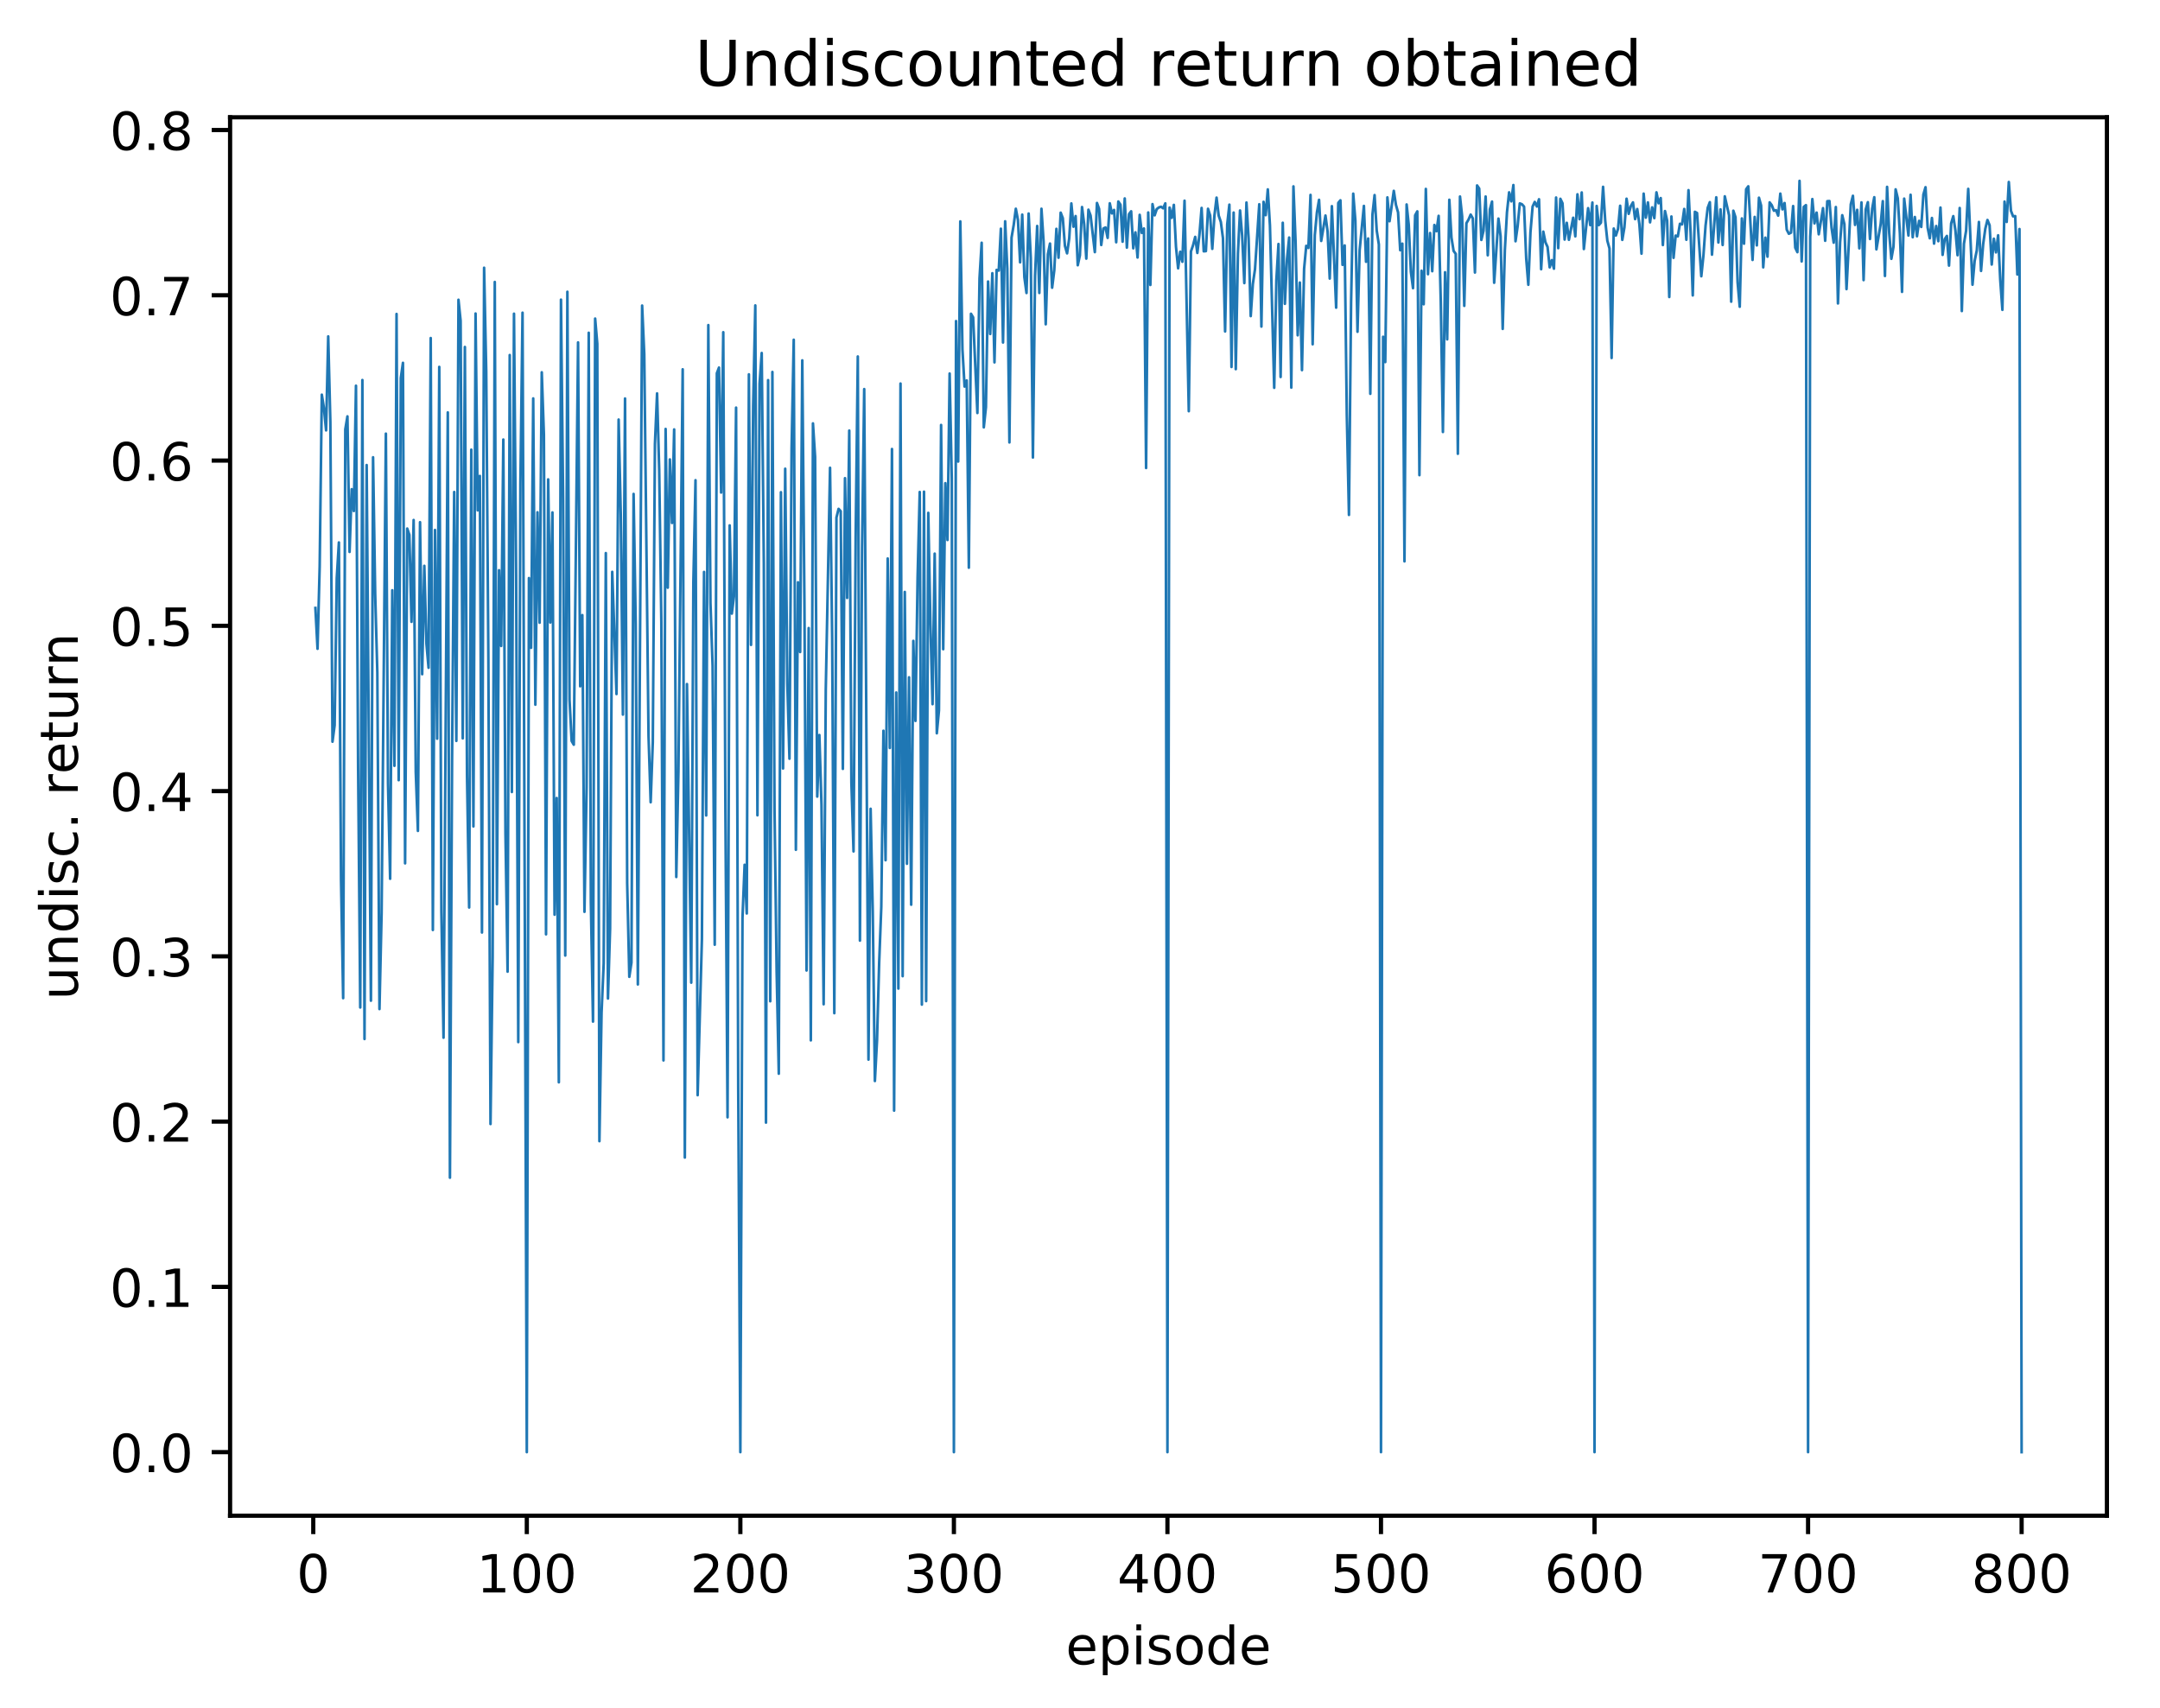 <?xml version="1.0" encoding="utf-8" standalone="no"?>
<!DOCTYPE svg PUBLIC "-//W3C//DTD SVG 1.1//EN"
  "http://www.w3.org/Graphics/SVG/1.1/DTD/svg11.dtd">
<!-- Created with matplotlib (http://matplotlib.org/) -->
<svg height="325pt" version="1.1" viewBox="0 0 411 325" width="411pt" xmlns="http://www.w3.org/2000/svg" xmlns:xlink="http://www.w3.org/1999/xlink">
 <defs>
  <style type="text/css">
*{stroke-linecap:butt;stroke-linejoin:round;}
  </style>
 </defs>
 <g id="figure_1">
  <g id="patch_1">
   <path d="M 0 325.986 
L 411.601 325.986 
L 411.601 0 
L 0 0 
z
" style="fill:#ffffff;"/>
  </g>
  <g id="axes_1">
   <g id="patch_2">
    <path d="M 43.781 288.43 
L 400.901 288.43 
L 400.901 22.318 
L 43.781 22.318 
z
" style="fill:#ffffff;"/>
   </g>
   <g id="matplotlib.axis_1">
    <g id="xtick_1">
     <g id="line2d_1">
      <defs>
       <path d="M 0 0 
L 0 3.5 
" id="m1b59a4130a" style="stroke:#000000;stroke-width:0.8;"/>
      </defs>
      <g>
       <use style="stroke:#000000;stroke-width:0.8;" x="59.608" xlink:href="#m1b59a4130a" y="288.43"/>
      </g>
     </g>
     <g id="text_1">
      <!-- 0 -->
      <defs>
       <path d="M 31.781 66.406 
Q 24.172 66.406 20.328 58.906 
Q 16.5 51.422 16.5 36.375 
Q 16.5 21.391 20.328 13.891 
Q 24.172 6.391 31.781 6.391 
Q 39.453 6.391 43.281 13.891 
Q 47.125 21.391 47.125 36.375 
Q 47.125 51.422 43.281 58.906 
Q 39.453 66.406 31.781 66.406 
z
M 31.781 74.219 
Q 44.047 74.219 50.516 64.516 
Q 56.984 54.828 56.984 36.375 
Q 56.984 17.969 50.516 8.266 
Q 44.047 -1.422 31.781 -1.422 
Q 19.531 -1.422 13.062 8.266 
Q 6.594 17.969 6.594 36.375 
Q 6.594 54.828 13.062 64.516 
Q 19.531 74.219 31.781 74.219 
z
" id="DejaVuSans-30"/>
      </defs>
      <g transform="translate(56.426 303.029)scale(0.1 -0.1)">
       <use xlink:href="#DejaVuSans-30"/>
      </g>
     </g>
    </g>
    <g id="xtick_2">
     <g id="line2d_2">
      <g>
       <use style="stroke:#000000;stroke-width:0.8;" x="100.24" xlink:href="#m1b59a4130a" y="288.43"/>
      </g>
     </g>
     <g id="text_2">
      <!-- 100 -->
      <defs>
       <path d="M 12.406 8.297 
L 28.516 8.297 
L 28.516 63.922 
L 10.984 60.406 
L 10.984 69.391 
L 28.422 72.906 
L 38.281 72.906 
L 38.281 8.297 
L 54.391 8.297 
L 54.391 0 
L 12.406 0 
z
" id="DejaVuSans-31"/>
      </defs>
      <g transform="translate(90.697 303.029)scale(0.1 -0.1)">
       <use xlink:href="#DejaVuSans-31"/>
       <use x="63.623" xlink:href="#DejaVuSans-30"/>
       <use x="127.246" xlink:href="#DejaVuSans-30"/>
      </g>
     </g>
    </g>
    <g id="xtick_3">
     <g id="line2d_3">
      <g>
       <use style="stroke:#000000;stroke-width:0.8;" x="140.873" xlink:href="#m1b59a4130a" y="288.43"/>
      </g>
     </g>
     <g id="text_3">
      <!-- 200 -->
      <defs>
       <path d="M 19.188 8.297 
L 53.609 8.297 
L 53.609 0 
L 7.328 0 
L 7.328 8.297 
Q 12.938 14.109 22.625 23.891 
Q 32.328 33.688 34.812 36.531 
Q 39.547 41.844 41.422 45.531 
Q 43.312 49.219 43.312 52.781 
Q 43.312 58.594 39.234 62.25 
Q 35.156 65.922 28.609 65.922 
Q 23.969 65.922 18.812 64.312 
Q 13.672 62.703 7.812 59.422 
L 7.812 69.391 
Q 13.766 71.781 18.938 73 
Q 24.125 74.219 28.422 74.219 
Q 39.75 74.219 46.484 68.547 
Q 53.219 62.891 53.219 53.422 
Q 53.219 48.922 51.531 44.891 
Q 49.859 40.875 45.406 35.406 
Q 44.188 33.984 37.641 27.219 
Q 31.109 20.453 19.188 8.297 
z
" id="DejaVuSans-32"/>
      </defs>
      <g transform="translate(131.329 303.029)scale(0.1 -0.1)">
       <use xlink:href="#DejaVuSans-32"/>
       <use x="63.623" xlink:href="#DejaVuSans-30"/>
       <use x="127.246" xlink:href="#DejaVuSans-30"/>
      </g>
     </g>
    </g>
    <g id="xtick_4">
     <g id="line2d_4">
      <g>
       <use style="stroke:#000000;stroke-width:0.8;" x="181.505" xlink:href="#m1b59a4130a" y="288.43"/>
      </g>
     </g>
     <g id="text_4">
      <!-- 300 -->
      <defs>
       <path d="M 40.578 39.312 
Q 47.656 37.797 51.625 33 
Q 55.609 28.219 55.609 21.188 
Q 55.609 10.406 48.188 4.484 
Q 40.766 -1.422 27.094 -1.422 
Q 22.516 -1.422 17.656 -0.516 
Q 12.797 0.391 7.625 2.203 
L 7.625 11.719 
Q 11.719 9.328 16.594 8.109 
Q 21.484 6.891 26.812 6.891 
Q 36.078 6.891 40.938 10.547 
Q 45.797 14.203 45.797 21.188 
Q 45.797 27.641 41.281 31.266 
Q 36.766 34.906 28.719 34.906 
L 20.219 34.906 
L 20.219 43.016 
L 29.109 43.016 
Q 36.375 43.016 40.234 45.922 
Q 44.094 48.828 44.094 54.297 
Q 44.094 59.906 40.109 62.906 
Q 36.141 65.922 28.719 65.922 
Q 24.656 65.922 20.016 65.031 
Q 15.375 64.156 9.812 62.312 
L 9.812 71.094 
Q 15.438 72.656 20.344 73.438 
Q 25.25 74.219 29.594 74.219 
Q 40.828 74.219 47.359 69.109 
Q 53.906 64.016 53.906 55.328 
Q 53.906 49.266 50.438 45.094 
Q 46.969 40.922 40.578 39.312 
z
" id="DejaVuSans-33"/>
      </defs>
      <g transform="translate(171.962 303.029)scale(0.1 -0.1)">
       <use xlink:href="#DejaVuSans-33"/>
       <use x="63.623" xlink:href="#DejaVuSans-30"/>
       <use x="127.246" xlink:href="#DejaVuSans-30"/>
      </g>
     </g>
    </g>
    <g id="xtick_5">
     <g id="line2d_5">
      <g>
       <use style="stroke:#000000;stroke-width:0.8;" x="222.138" xlink:href="#m1b59a4130a" y="288.43"/>
      </g>
     </g>
     <g id="text_5">
      <!-- 400 -->
      <defs>
       <path d="M 37.797 64.312 
L 12.891 25.391 
L 37.797 25.391 
z
M 35.203 72.906 
L 47.609 72.906 
L 47.609 25.391 
L 58.016 25.391 
L 58.016 17.188 
L 47.609 17.188 
L 47.609 0 
L 37.797 0 
L 37.797 17.188 
L 4.891 17.188 
L 4.891 26.703 
z
" id="DejaVuSans-34"/>
      </defs>
      <g transform="translate(212.594 303.029)scale(0.1 -0.1)">
       <use xlink:href="#DejaVuSans-34"/>
       <use x="63.623" xlink:href="#DejaVuSans-30"/>
       <use x="127.246" xlink:href="#DejaVuSans-30"/>
      </g>
     </g>
    </g>
    <g id="xtick_6">
     <g id="line2d_6">
      <g>
       <use style="stroke:#000000;stroke-width:0.8;" x="262.771" xlink:href="#m1b59a4130a" y="288.43"/>
      </g>
     </g>
     <g id="text_6">
      <!-- 500 -->
      <defs>
       <path d="M 10.797 72.906 
L 49.516 72.906 
L 49.516 64.594 
L 19.828 64.594 
L 19.828 46.734 
Q 21.969 47.469 24.109 47.828 
Q 26.266 48.188 28.422 48.188 
Q 40.625 48.188 47.75 41.5 
Q 54.891 34.812 54.891 23.391 
Q 54.891 11.625 47.562 5.094 
Q 40.234 -1.422 26.906 -1.422 
Q 22.312 -1.422 17.547 -0.641 
Q 12.797 0.141 7.719 1.703 
L 7.719 11.625 
Q 12.109 9.234 16.797 8.062 
Q 21.484 6.891 26.703 6.891 
Q 35.156 6.891 40.078 11.328 
Q 45.016 15.766 45.016 23.391 
Q 45.016 31 40.078 35.438 
Q 35.156 39.891 26.703 39.891 
Q 22.75 39.891 18.812 39.016 
Q 14.891 38.141 10.797 36.281 
z
" id="DejaVuSans-35"/>
      </defs>
      <g transform="translate(253.227 303.029)scale(0.1 -0.1)">
       <use xlink:href="#DejaVuSans-35"/>
       <use x="63.623" xlink:href="#DejaVuSans-30"/>
       <use x="127.246" xlink:href="#DejaVuSans-30"/>
      </g>
     </g>
    </g>
    <g id="xtick_7">
     <g id="line2d_7">
      <g>
       <use style="stroke:#000000;stroke-width:0.8;" x="303.403" xlink:href="#m1b59a4130a" y="288.43"/>
      </g>
     </g>
     <g id="text_7">
      <!-- 600 -->
      <defs>
       <path d="M 33.016 40.375 
Q 26.375 40.375 22.484 35.828 
Q 18.609 31.297 18.609 23.391 
Q 18.609 15.531 22.484 10.953 
Q 26.375 6.391 33.016 6.391 
Q 39.656 6.391 43.531 10.953 
Q 47.406 15.531 47.406 23.391 
Q 47.406 31.297 43.531 35.828 
Q 39.656 40.375 33.016 40.375 
z
M 52.594 71.297 
L 52.594 62.312 
Q 48.875 64.062 45.094 64.984 
Q 41.312 65.922 37.594 65.922 
Q 27.828 65.922 22.672 59.328 
Q 17.531 52.734 16.797 39.406 
Q 19.672 43.656 24.016 45.922 
Q 28.375 48.188 33.594 48.188 
Q 44.578 48.188 50.953 41.516 
Q 57.328 34.859 57.328 23.391 
Q 57.328 12.156 50.688 5.359 
Q 44.047 -1.422 33.016 -1.422 
Q 20.359 -1.422 13.672 8.266 
Q 6.984 17.969 6.984 36.375 
Q 6.984 53.656 15.188 63.938 
Q 23.391 74.219 37.203 74.219 
Q 40.922 74.219 44.703 73.484 
Q 48.484 72.75 52.594 71.297 
z
" id="DejaVuSans-36"/>
      </defs>
      <g transform="translate(293.86 303.029)scale(0.1 -0.1)">
       <use xlink:href="#DejaVuSans-36"/>
       <use x="63.623" xlink:href="#DejaVuSans-30"/>
       <use x="127.246" xlink:href="#DejaVuSans-30"/>
      </g>
     </g>
    </g>
    <g id="xtick_8">
     <g id="line2d_8">
      <g>
       <use style="stroke:#000000;stroke-width:0.8;" x="344.036" xlink:href="#m1b59a4130a" y="288.43"/>
      </g>
     </g>
     <g id="text_8">
      <!-- 700 -->
      <defs>
       <path d="M 8.203 72.906 
L 55.078 72.906 
L 55.078 68.703 
L 28.609 0 
L 18.312 0 
L 43.219 64.594 
L 8.203 64.594 
z
" id="DejaVuSans-37"/>
      </defs>
      <g transform="translate(334.492 303.029)scale(0.1 -0.1)">
       <use xlink:href="#DejaVuSans-37"/>
       <use x="63.623" xlink:href="#DejaVuSans-30"/>
       <use x="127.246" xlink:href="#DejaVuSans-30"/>
      </g>
     </g>
    </g>
    <g id="xtick_9">
     <g id="line2d_9">
      <g>
       <use style="stroke:#000000;stroke-width:0.8;" x="384.669" xlink:href="#m1b59a4130a" y="288.43"/>
      </g>
     </g>
     <g id="text_9">
      <!-- 800 -->
      <defs>
       <path d="M 31.781 34.625 
Q 24.75 34.625 20.719 30.859 
Q 16.703 27.094 16.703 20.516 
Q 16.703 13.922 20.719 10.156 
Q 24.75 6.391 31.781 6.391 
Q 38.812 6.391 42.859 10.172 
Q 46.922 13.969 46.922 20.516 
Q 46.922 27.094 42.891 30.859 
Q 38.875 34.625 31.781 34.625 
z
M 21.922 38.812 
Q 15.578 40.375 12.031 44.719 
Q 8.5 49.078 8.5 55.328 
Q 8.5 64.062 14.719 69.141 
Q 20.953 74.219 31.781 74.219 
Q 42.672 74.219 48.875 69.141 
Q 55.078 64.062 55.078 55.328 
Q 55.078 49.078 51.531 44.719 
Q 48 40.375 41.703 38.812 
Q 48.828 37.156 52.797 32.312 
Q 56.781 27.484 56.781 20.516 
Q 56.781 9.906 50.312 4.234 
Q 43.844 -1.422 31.781 -1.422 
Q 19.734 -1.422 13.25 4.234 
Q 6.781 9.906 6.781 20.516 
Q 6.781 27.484 10.781 32.312 
Q 14.797 37.156 21.922 38.812 
z
M 18.312 54.391 
Q 18.312 48.734 21.844 45.562 
Q 25.391 42.391 31.781 42.391 
Q 38.141 42.391 41.719 45.562 
Q 45.312 48.734 45.312 54.391 
Q 45.312 60.062 41.719 63.234 
Q 38.141 66.406 31.781 66.406 
Q 25.391 66.406 21.844 63.234 
Q 18.312 60.062 18.312 54.391 
z
" id="DejaVuSans-38"/>
      </defs>
      <g transform="translate(375.125 303.029)scale(0.1 -0.1)">
       <use xlink:href="#DejaVuSans-38"/>
       <use x="63.623" xlink:href="#DejaVuSans-30"/>
       <use x="127.246" xlink:href="#DejaVuSans-30"/>
      </g>
     </g>
    </g>
    <g id="text_10">
     <!-- episode -->
     <defs>
      <path d="M 56.203 29.594 
L 56.203 25.203 
L 14.891 25.203 
Q 15.484 15.922 20.484 11.062 
Q 25.484 6.203 34.422 6.203 
Q 39.594 6.203 44.453 7.469 
Q 49.312 8.734 54.109 11.281 
L 54.109 2.781 
Q 49.266 0.734 44.188 -0.344 
Q 39.109 -1.422 33.891 -1.422 
Q 20.797 -1.422 13.156 6.188 
Q 5.516 13.812 5.516 26.812 
Q 5.516 40.234 12.766 48.109 
Q 20.016 56 32.328 56 
Q 43.359 56 49.781 48.891 
Q 56.203 41.797 56.203 29.594 
z
M 47.219 32.234 
Q 47.125 39.594 43.094 43.984 
Q 39.062 48.391 32.422 48.391 
Q 24.906 48.391 20.391 44.141 
Q 15.875 39.891 15.188 32.172 
z
" id="DejaVuSans-65"/>
      <path d="M 18.109 8.203 
L 18.109 -20.797 
L 9.078 -20.797 
L 9.078 54.688 
L 18.109 54.688 
L 18.109 46.391 
Q 20.953 51.266 25.266 53.625 
Q 29.594 56 35.594 56 
Q 45.562 56 51.781 48.094 
Q 58.016 40.188 58.016 27.297 
Q 58.016 14.406 51.781 6.484 
Q 45.562 -1.422 35.594 -1.422 
Q 29.594 -1.422 25.266 0.953 
Q 20.953 3.328 18.109 8.203 
z
M 48.688 27.297 
Q 48.688 37.203 44.609 42.844 
Q 40.531 48.484 33.406 48.484 
Q 26.266 48.484 22.188 42.844 
Q 18.109 37.203 18.109 27.297 
Q 18.109 17.391 22.188 11.75 
Q 26.266 6.109 33.406 6.109 
Q 40.531 6.109 44.609 11.75 
Q 48.688 17.391 48.688 27.297 
z
" id="DejaVuSans-70"/>
      <path d="M 9.422 54.688 
L 18.406 54.688 
L 18.406 0 
L 9.422 0 
z
M 9.422 75.984 
L 18.406 75.984 
L 18.406 64.594 
L 9.422 64.594 
z
" id="DejaVuSans-69"/>
      <path d="M 44.281 53.078 
L 44.281 44.578 
Q 40.484 46.531 36.375 47.5 
Q 32.281 48.484 27.875 48.484 
Q 21.188 48.484 17.844 46.438 
Q 14.5 44.391 14.5 40.281 
Q 14.5 37.156 16.891 35.375 
Q 19.281 33.594 26.516 31.984 
L 29.594 31.297 
Q 39.156 29.25 43.188 25.516 
Q 47.219 21.781 47.219 15.094 
Q 47.219 7.469 41.188 3.016 
Q 35.156 -1.422 24.609 -1.422 
Q 20.219 -1.422 15.453 -0.562 
Q 10.688 0.297 5.422 2 
L 5.422 11.281 
Q 10.406 8.688 15.234 7.391 
Q 20.062 6.109 24.812 6.109 
Q 31.156 6.109 34.562 8.281 
Q 37.984 10.453 37.984 14.406 
Q 37.984 18.062 35.516 20.016 
Q 33.062 21.969 24.703 23.781 
L 21.578 24.516 
Q 13.234 26.266 9.516 29.906 
Q 5.812 33.547 5.812 39.891 
Q 5.812 47.609 11.281 51.797 
Q 16.75 56 26.812 56 
Q 31.781 56 36.172 55.266 
Q 40.578 54.547 44.281 53.078 
z
" id="DejaVuSans-73"/>
      <path d="M 30.609 48.391 
Q 23.391 48.391 19.188 42.75 
Q 14.984 37.109 14.984 27.297 
Q 14.984 17.484 19.156 11.844 
Q 23.344 6.203 30.609 6.203 
Q 37.797 6.203 41.984 11.859 
Q 46.188 17.531 46.188 27.297 
Q 46.188 37.016 41.984 42.703 
Q 37.797 48.391 30.609 48.391 
z
M 30.609 56 
Q 42.328 56 49.016 48.375 
Q 55.719 40.766 55.719 27.297 
Q 55.719 13.875 49.016 6.219 
Q 42.328 -1.422 30.609 -1.422 
Q 18.844 -1.422 12.172 6.219 
Q 5.516 13.875 5.516 27.297 
Q 5.516 40.766 12.172 48.375 
Q 18.844 56 30.609 56 
z
" id="DejaVuSans-6f"/>
      <path d="M 45.406 46.391 
L 45.406 75.984 
L 54.391 75.984 
L 54.391 0 
L 45.406 0 
L 45.406 8.203 
Q 42.578 3.328 38.25 0.953 
Q 33.938 -1.422 27.875 -1.422 
Q 17.969 -1.422 11.734 6.484 
Q 5.516 14.406 5.516 27.297 
Q 5.516 40.188 11.734 48.094 
Q 17.969 56 27.875 56 
Q 33.938 56 38.25 53.625 
Q 42.578 51.266 45.406 46.391 
z
M 14.797 27.297 
Q 14.797 17.391 18.875 11.75 
Q 22.953 6.109 30.078 6.109 
Q 37.203 6.109 41.297 11.75 
Q 45.406 17.391 45.406 27.297 
Q 45.406 37.203 41.297 42.844 
Q 37.203 48.484 30.078 48.484 
Q 22.953 48.484 18.875 42.844 
Q 14.797 37.203 14.797 27.297 
z
" id="DejaVuSans-64"/>
     </defs>
     <g transform="translate(202.787 316.707)scale(0.1 -0.1)">
      <use xlink:href="#DejaVuSans-65"/>
      <use x="61.523" xlink:href="#DejaVuSans-70"/>
      <use x="125" xlink:href="#DejaVuSans-69"/>
      <use x="152.783" xlink:href="#DejaVuSans-73"/>
      <use x="204.883" xlink:href="#DejaVuSans-6f"/>
      <use x="266.064" xlink:href="#DejaVuSans-64"/>
      <use x="329.541" xlink:href="#DejaVuSans-65"/>
     </g>
    </g>
   </g>
   <g id="matplotlib.axis_2">
    <g id="ytick_1">
     <g id="line2d_10">
      <defs>
       <path d="M 0 0 
L -3.5 0 
" id="ma1c745d74a" style="stroke:#000000;stroke-width:0.8;"/>
      </defs>
      <g>
       <use style="stroke:#000000;stroke-width:0.8;" x="43.781" xlink:href="#ma1c745d74a" y="276.334"/>
      </g>
     </g>
     <g id="text_11">
      <!-- 0.0 -->
      <defs>
       <path d="M 10.688 12.406 
L 21 12.406 
L 21 0 
L 10.688 0 
z
" id="DejaVuSans-2e"/>
      </defs>
      <g transform="translate(20.878 280.133)scale(0.1 -0.1)">
       <use xlink:href="#DejaVuSans-30"/>
       <use x="63.623" xlink:href="#DejaVuSans-2e"/>
       <use x="95.41" xlink:href="#DejaVuSans-30"/>
      </g>
     </g>
    </g>
    <g id="ytick_2">
     <g id="line2d_11">
      <g>
       <use style="stroke:#000000;stroke-width:0.8;" x="43.781" xlink:href="#ma1c745d74a" y="244.885"/>
      </g>
     </g>
     <g id="text_12">
      <!-- 0.1 -->
      <g transform="translate(20.878 248.684)scale(0.1 -0.1)">
       <use xlink:href="#DejaVuSans-30"/>
       <use x="63.623" xlink:href="#DejaVuSans-2e"/>
       <use x="95.41" xlink:href="#DejaVuSans-31"/>
      </g>
     </g>
    </g>
    <g id="ytick_3">
     <g id="line2d_12">
      <g>
       <use style="stroke:#000000;stroke-width:0.8;" x="43.781" xlink:href="#ma1c745d74a" y="213.435"/>
      </g>
     </g>
     <g id="text_13">
      <!-- 0.2 -->
      <g transform="translate(20.878 217.234)scale(0.1 -0.1)">
       <use xlink:href="#DejaVuSans-30"/>
       <use x="63.623" xlink:href="#DejaVuSans-2e"/>
       <use x="95.41" xlink:href="#DejaVuSans-32"/>
      </g>
     </g>
    </g>
    <g id="ytick_4">
     <g id="line2d_13">
      <g>
       <use style="stroke:#000000;stroke-width:0.8;" x="43.781" xlink:href="#ma1c745d74a" y="181.986"/>
      </g>
     </g>
     <g id="text_14">
      <!-- 0.3 -->
      <g transform="translate(20.878 185.785)scale(0.1 -0.1)">
       <use xlink:href="#DejaVuSans-30"/>
       <use x="63.623" xlink:href="#DejaVuSans-2e"/>
       <use x="95.41" xlink:href="#DejaVuSans-33"/>
      </g>
     </g>
    </g>
    <g id="ytick_5">
     <g id="line2d_14">
      <g>
       <use style="stroke:#000000;stroke-width:0.8;" x="43.781" xlink:href="#ma1c745d74a" y="150.536"/>
      </g>
     </g>
     <g id="text_15">
      <!-- 0.4 -->
      <g transform="translate(20.878 154.335)scale(0.1 -0.1)">
       <use xlink:href="#DejaVuSans-30"/>
       <use x="63.623" xlink:href="#DejaVuSans-2e"/>
       <use x="95.41" xlink:href="#DejaVuSans-34"/>
      </g>
     </g>
    </g>
    <g id="ytick_6">
     <g id="line2d_15">
      <g>
       <use style="stroke:#000000;stroke-width:0.8;" x="43.781" xlink:href="#ma1c745d74a" y="119.087"/>
      </g>
     </g>
     <g id="text_16">
      <!-- 0.5 -->
      <g transform="translate(20.878 122.886)scale(0.1 -0.1)">
       <use xlink:href="#DejaVuSans-30"/>
       <use x="63.623" xlink:href="#DejaVuSans-2e"/>
       <use x="95.41" xlink:href="#DejaVuSans-35"/>
      </g>
     </g>
    </g>
    <g id="ytick_7">
     <g id="line2d_16">
      <g>
       <use style="stroke:#000000;stroke-width:0.8;" x="43.781" xlink:href="#ma1c745d74a" y="87.637"/>
      </g>
     </g>
     <g id="text_17">
      <!-- 0.6 -->
      <g transform="translate(20.878 91.436)scale(0.1 -0.1)">
       <use xlink:href="#DejaVuSans-30"/>
       <use x="63.623" xlink:href="#DejaVuSans-2e"/>
       <use x="95.41" xlink:href="#DejaVuSans-36"/>
      </g>
     </g>
    </g>
    <g id="ytick_8">
     <g id="line2d_17">
      <g>
       <use style="stroke:#000000;stroke-width:0.8;" x="43.781" xlink:href="#ma1c745d74a" y="56.188"/>
      </g>
     </g>
     <g id="text_18">
      <!-- 0.7 -->
      <g transform="translate(20.878 59.987)scale(0.1 -0.1)">
       <use xlink:href="#DejaVuSans-30"/>
       <use x="63.623" xlink:href="#DejaVuSans-2e"/>
       <use x="95.41" xlink:href="#DejaVuSans-37"/>
      </g>
     </g>
    </g>
    <g id="ytick_9">
     <g id="line2d_18">
      <g>
       <use style="stroke:#000000;stroke-width:0.8;" x="43.781" xlink:href="#ma1c745d74a" y="24.738"/>
      </g>
     </g>
     <g id="text_19">
      <!-- 0.8 -->
      <g transform="translate(20.878 28.537)scale(0.1 -0.1)">
       <use xlink:href="#DejaVuSans-30"/>
       <use x="63.623" xlink:href="#DejaVuSans-2e"/>
       <use x="95.41" xlink:href="#DejaVuSans-38"/>
      </g>
     </g>
    </g>
    <g id="text_20">
     <!-- undisc. return -->
     <defs>
      <path d="M 8.5 21.578 
L 8.5 54.688 
L 17.484 54.688 
L 17.484 21.922 
Q 17.484 14.156 20.5 10.266 
Q 23.531 6.391 29.594 6.391 
Q 36.859 6.391 41.078 11.031 
Q 45.312 15.672 45.312 23.688 
L 45.312 54.688 
L 54.297 54.688 
L 54.297 0 
L 45.312 0 
L 45.312 8.406 
Q 42.047 3.422 37.719 1 
Q 33.406 -1.422 27.688 -1.422 
Q 18.266 -1.422 13.375 4.438 
Q 8.5 10.297 8.5 21.578 
z
M 31.109 56 
z
" id="DejaVuSans-75"/>
      <path d="M 54.891 33.016 
L 54.891 0 
L 45.906 0 
L 45.906 32.719 
Q 45.906 40.484 42.875 44.328 
Q 39.844 48.188 33.797 48.188 
Q 26.516 48.188 22.312 43.547 
Q 18.109 38.922 18.109 30.906 
L 18.109 0 
L 9.078 0 
L 9.078 54.688 
L 18.109 54.688 
L 18.109 46.188 
Q 21.344 51.125 25.703 53.562 
Q 30.078 56 35.797 56 
Q 45.219 56 50.047 50.172 
Q 54.891 44.344 54.891 33.016 
z
" id="DejaVuSans-6e"/>
      <path d="M 48.781 52.594 
L 48.781 44.188 
Q 44.969 46.297 41.141 47.344 
Q 37.312 48.391 33.406 48.391 
Q 24.656 48.391 19.812 42.844 
Q 14.984 37.312 14.984 27.297 
Q 14.984 17.281 19.812 11.734 
Q 24.656 6.203 33.406 6.203 
Q 37.312 6.203 41.141 7.25 
Q 44.969 8.297 48.781 10.406 
L 48.781 2.094 
Q 45.016 0.344 40.984 -0.531 
Q 36.969 -1.422 32.422 -1.422 
Q 20.062 -1.422 12.781 6.344 
Q 5.516 14.109 5.516 27.297 
Q 5.516 40.672 12.859 48.328 
Q 20.219 56 33.016 56 
Q 37.156 56 41.109 55.141 
Q 45.062 54.297 48.781 52.594 
z
" id="DejaVuSans-63"/>
      <path id="DejaVuSans-20"/>
      <path d="M 41.109 46.297 
Q 39.594 47.172 37.812 47.578 
Q 36.031 48 33.891 48 
Q 26.266 48 22.188 43.047 
Q 18.109 38.094 18.109 28.812 
L 18.109 0 
L 9.078 0 
L 9.078 54.688 
L 18.109 54.688 
L 18.109 46.188 
Q 20.953 51.172 25.484 53.578 
Q 30.031 56 36.531 56 
Q 37.453 56 38.578 55.875 
Q 39.703 55.766 41.062 55.516 
z
" id="DejaVuSans-72"/>
      <path d="M 18.312 70.219 
L 18.312 54.688 
L 36.812 54.688 
L 36.812 47.703 
L 18.312 47.703 
L 18.312 18.016 
Q 18.312 11.328 20.141 9.422 
Q 21.969 7.516 27.594 7.516 
L 36.812 7.516 
L 36.812 0 
L 27.594 0 
Q 17.188 0 13.234 3.875 
Q 9.281 7.766 9.281 18.016 
L 9.281 47.703 
L 2.688 47.703 
L 2.688 54.688 
L 9.281 54.688 
L 9.281 70.219 
z
" id="DejaVuSans-74"/>
     </defs>
     <g transform="translate(14.798 190.29)rotate(-90)scale(0.1 -0.1)">
      <use xlink:href="#DejaVuSans-75"/>
      <use x="63.379" xlink:href="#DejaVuSans-6e"/>
      <use x="126.758" xlink:href="#DejaVuSans-64"/>
      <use x="190.234" xlink:href="#DejaVuSans-69"/>
      <use x="218.018" xlink:href="#DejaVuSans-73"/>
      <use x="270.117" xlink:href="#DejaVuSans-63"/>
      <use x="325.098" xlink:href="#DejaVuSans-2e"/>
      <use x="356.885" xlink:href="#DejaVuSans-20"/>
      <use x="388.672" xlink:href="#DejaVuSans-72"/>
      <use x="429.754" xlink:href="#DejaVuSans-65"/>
      <use x="491.277" xlink:href="#DejaVuSans-74"/>
      <use x="530.486" xlink:href="#DejaVuSans-75"/>
      <use x="593.865" xlink:href="#DejaVuSans-72"/>
      <use x="634.963" xlink:href="#DejaVuSans-6e"/>
     </g>
    </g>
   </g>
   <g id="line2d_19">
    <path clip-path="url(#p861761fb3c)" d="M 60.014 115.689 
L 60.42 123.461 
L 60.827 107.802 
L 61.233 75.106 
L 61.639 77.683 
L 62.046 81.898 
L 62.452 64.014 
L 62.858 80.276 
L 63.265 141.141 
L 63.671 138.012 
L 64.077 110.029 
L 64.484 103.222 
L 64.89 167.342 
L 65.296 189.941 
L 65.703 81.693 
L 66.109 79.235 
L 66.515 105.028 
L 66.922 93.091 
L 67.328 97.244 
L 67.734 73.4 
L 68.14 145.887 
L 68.547 191.716 
L 68.953 72.314 
L 69.359 197.715 
L 69.766 88.494 
L 70.578 190.425 
L 70.985 87.016 
L 71.391 113.093 
L 71.797 127.999 
L 72.204 192.018 
L 72.61 173.717 
L 73.423 82.52 
L 73.829 149.125 
L 74.235 167.225 
L 74.642 112.323 
L 75.048 145.73 
L 75.454 59.743 
L 75.861 148.464 
L 76.267 71.932 
L 76.673 69.045 
L 77.08 164.287 
L 77.486 100.579 
L 77.892 101.785 
L 78.299 118.329 
L 78.705 98.955 
L 79.111 146.893 
L 79.518 158.113 
L 79.924 99.372 
L 80.33 128.297 
L 80.737 107.673 
L 81.143 122.502 
L 81.549 127.073 
L 81.956 64.328 
L 82.362 176.971 
L 82.768 100.851 
L 83.175 140.568 
L 83.581 69.816 
L 83.987 173.502 
L 84.394 197.466 
L 85.206 78.478 
L 85.613 224.105 
L 86.019 144.484 
L 86.425 93.624 
L 86.831 140.988 
L 87.238 57.042 
L 87.644 61.036 
L 88.05 140.505 
L 88.457 66.025 
L 88.863 147.612 
L 89.269 172.689 
L 89.676 85.57 
L 90.082 157.26 
L 90.488 59.662 
L 90.895 97.121 
L 91.301 90.562 
L 91.707 177.448 
L 92.114 50.95 
L 92.52 70.675 
L 92.926 125.226 
L 93.333 213.896 
L 93.739 182.209 
L 94.145 53.658 
L 94.552 172.057 
L 94.958 108.507 
L 95.364 122.917 
L 95.771 83.642 
L 96.177 158.496 
L 96.583 184.897 
L 96.99 67.564 
L 97.396 150.713 
L 97.802 59.694 
L 98.209 109.515 
L 98.615 198.301 
L 99.021 92.035 
L 99.428 59.504 
L 100.24 276.334 
L 100.647 110.003 
L 101.053 123.277 
L 101.459 75.817 
L 101.866 134.094 
L 102.272 97.487 
L 102.678 118.495 
L 103.085 70.845 
L 103.491 82.711 
L 103.897 177.795 
L 104.304 91.224 
L 104.71 118.455 
L 105.116 97.514 
L 105.522 174.058 
L 105.929 151.855 
L 106.335 205.952 
L 106.741 57.022 
L 107.148 94.902 
L 107.554 181.832 
L 107.96 55.522 
L 108.367 133.154 
L 108.773 141.01 
L 109.179 141.712 
L 109.992 65.157 
L 110.398 130.598 
L 110.805 117.051 
L 111.211 173.514 
L 111.617 149.789 
L 112.024 63.322 
L 112.43 171.624 
L 112.836 194.399 
L 113.243 60.625 
L 113.649 65.429 
L 114.055 217.157 
L 114.462 192.685 
L 114.868 183.34 
L 115.274 105.249 
L 115.681 190.009 
L 116.087 176.726 
L 116.493 108.82 
L 117.306 132.073 
L 117.712 79.839 
L 118.119 97.845 
L 118.525 135.982 
L 118.931 75.832 
L 119.338 168.032 
L 119.744 185.88 
L 120.15 183.175 
L 120.557 93.992 
L 120.963 118.723 
L 121.369 187.33 
L 122.182 58.147 
L 122.588 67.39 
L 123.401 140.048 
L 123.807 152.66 
L 124.213 141.214 
L 124.62 84.503 
L 125.026 74.862 
L 125.432 89.449 
L 125.839 118.38 
L 126.245 201.788 
L 126.651 81.623 
L 127.058 111.83 
L 127.464 87.424 
L 127.87 99.517 
L 128.277 81.717 
L 128.683 166.886 
L 129.089 146.753 
L 129.902 70.275 
L 130.308 220.268 
L 130.715 130.172 
L 131.527 186.993 
L 131.934 110.772 
L 132.34 91.383 
L 132.746 208.404 
L 133.559 178.652 
L 133.965 108.837 
L 134.372 155.175 
L 134.778 61.861 
L 135.184 114.716 
L 135.591 126.686 
L 135.997 179.772 
L 136.403 71.024 
L 136.81 69.945 
L 137.216 93.729 
L 137.622 63.219 
L 138.029 154.563 
L 138.435 212.614 
L 138.841 99.977 
L 139.248 116.764 
L 139.654 113.489 
L 140.06 77.57 
L 140.467 206.927 
L 140.873 276.334 
L 141.279 174.652 
L 141.686 164.558 
L 142.092 173.825 
L 142.498 71.238 
L 142.905 122.719 
L 143.311 77.243 
L 143.717 58.119 
L 144.123 155.14 
L 144.53 73.033 
L 144.936 67.172 
L 145.342 107.229 
L 145.749 213.629 
L 146.155 72.34 
L 146.561 190.535 
L 146.968 70.782 
L 147.374 154.113 
L 147.78 184.969 
L 148.187 204.317 
L 148.593 93.667 
L 148.999 146.236 
L 149.406 89.195 
L 149.812 130.056 
L 150.218 144.377 
L 150.625 85.241 
L 151.031 64.652 
L 151.437 161.707 
L 151.844 110.8 
L 152.25 124.076 
L 152.656 68.572 
L 153.063 114.578 
L 153.469 184.678 
L 153.875 119.515 
L 154.282 197.974 
L 154.688 80.569 
L 155.094 86.942 
L 155.501 151.588 
L 155.907 139.867 
L 156.313 153.173 
L 156.72 191.101 
L 157.126 131.218 
L 157.939 89.016 
L 158.345 121.428 
L 158.751 192.8 
L 159.158 98.482 
L 159.564 96.833 
L 159.97 97.277 
L 160.377 146.312 
L 160.783 90.994 
L 161.189 113.785 
L 161.595 81.934 
L 162.002 148.913 
L 162.408 162.018 
L 162.814 102.132 
L 163.221 67.837 
L 163.627 178.989 
L 164.033 104.154 
L 164.44 74.039 
L 165.252 201.637 
L 165.659 153.903 
L 166.065 173.455 
L 166.471 205.709 
L 166.878 197.97 
L 167.284 183.232 
L 167.69 172.573 
L 168.097 139.056 
L 168.503 163.694 
L 168.909 106.277 
L 169.316 142.331 
L 169.722 85.441 
L 170.128 211.343 
L 170.535 131.777 
L 170.941 188.118 
L 171.347 72.985 
L 171.754 185.76 
L 172.16 112.643 
L 172.566 164.37 
L 172.973 128.887 
L 173.379 172.158 
L 173.785 121.954 
L 174.192 137.182 
L 174.598 109.904 
L 175.004 93.621 
L 175.411 191.167 
L 175.817 93.56 
L 176.223 190.502 
L 176.63 97.592 
L 177.036 118.682 
L 177.442 133.998 
L 177.849 105.355 
L 178.255 139.537 
L 178.661 135.192 
L 179.068 80.87 
L 179.474 123.539 
L 179.88 91.944 
L 180.286 102.757 
L 180.693 71.082 
L 181.099 91.01 
L 181.505 276.334 
L 181.912 61.097 
L 182.318 87.828 
L 182.724 42.132 
L 183.131 66.458 
L 183.537 73.559 
L 183.943 72.395 
L 184.35 108.03 
L 184.756 59.705 
L 185.162 60.392 
L 185.975 78.593 
L 186.381 52.962 
L 186.788 46.194 
L 187.194 81.318 
L 187.6 77.492 
L 188.007 53.57 
L 188.413 63.556 
L 188.819 51.993 
L 189.226 68.957 
L 189.632 51.36 
L 190.038 51.491 
L 190.445 43.52 
L 190.851 65.177 
L 191.257 42.108 
L 191.664 51.095 
L 192.07 84.191 
L 192.476 45.213 
L 192.883 42.822 
L 193.289 39.723 
L 193.695 41.87 
L 194.102 49.917 
L 194.508 40.841 
L 194.914 52.738 
L 195.321 55.755 
L 195.727 40.632 
L 196.133 49.11 
L 196.54 87.061 
L 196.946 52.465 
L 197.352 43.002 
L 197.759 55.748 
L 198.165 39.721 
L 198.571 45.981 
L 198.977 61.708 
L 199.384 48.396 
L 199.79 46.348 
L 200.196 54.752 
L 200.603 51.442 
L 201.009 43.547 
L 201.415 49.045 
L 201.822 40.464 
L 202.228 41.514 
L 202.634 46.792 
L 203.041 48.21 
L 203.447 45.383 
L 203.853 38.71 
L 204.26 43.142 
L 204.666 41.116 
L 205.072 50.473 
L 205.479 48.592 
L 205.885 39.396 
L 206.291 42.659 
L 206.698 49.215 
L 207.104 39.903 
L 207.51 41.003 
L 208.323 47.977 
L 208.729 38.623 
L 209.136 39.762 
L 209.542 46.622 
L 209.948 43.48 
L 210.355 43.288 
L 210.761 45.271 
L 211.167 38.687 
L 211.574 40.613 
L 211.98 39.947 
L 212.386 46.1 
L 212.793 38.344 
L 213.199 38.954 
L 213.605 45.994 
L 214.012 37.767 
L 214.418 47.118 
L 214.824 40.748 
L 215.231 40.209 
L 215.637 47.251 
L 216.043 44.215 
L 216.45 49.003 
L 216.856 40.881 
L 217.262 44.325 
L 217.668 43.479 
L 218.075 89.057 
L 218.481 40.431 
L 218.887 54.223 
L 219.294 38.841 
L 219.7 40.977 
L 220.106 39.784 
L 220.513 39.472 
L 220.919 39.344 
L 221.325 39.637 
L 221.732 38.698 
L 222.138 276.334 
L 222.544 39.5 
L 222.951 41.452 
L 223.357 38.986 
L 223.763 46.964 
L 224.17 51.057 
L 224.576 47.905 
L 224.982 49.814 
L 225.389 38.191 
L 226.201 78.248 
L 226.608 47.849 
L 227.014 46.673 
L 227.42 45.078 
L 227.827 48.135 
L 228.233 44.573 
L 228.639 39.566 
L 229.046 47.824 
L 229.452 47.786 
L 229.858 39.726 
L 230.265 41.016 
L 230.671 47.355 
L 231.077 41.036 
L 231.484 37.608 
L 231.89 41.026 
L 232.296 42.233 
L 232.703 45.321 
L 233.109 63.074 
L 233.515 42.677 
L 233.922 38.942 
L 234.328 69.835 
L 234.734 40.449 
L 235.141 70.246 
L 235.547 48.264 
L 235.953 40.053 
L 236.359 44.864 
L 236.766 53.87 
L 237.172 38.538 
L 237.578 45.34 
L 237.985 60.149 
L 238.391 54.04 
L 238.797 51.248 
L 239.61 38.867 
L 240.016 62.144 
L 240.423 38.404 
L 240.829 40.943 
L 241.235 36.037 
L 241.642 42.909 
L 242.454 73.797 
L 242.861 53.355 
L 243.267 46.429 
L 243.673 71.736 
L 244.08 42.39 
L 244.486 57.815 
L 244.892 49.266 
L 245.299 45.199 
L 245.705 73.76 
L 246.111 35.467 
L 246.518 45.965 
L 246.924 63.804 
L 247.33 53.766 
L 247.737 70.431 
L 248.143 51.134 
L 248.549 46.778 
L 248.956 47.186 
L 249.362 37.088 
L 249.768 65.512 
L 250.175 44.753 
L 250.581 40.438 
L 250.987 38.023 
L 251.394 45.847 
L 252.206 41.015 
L 252.613 44.085 
L 253.019 53.009 
L 253.425 39.229 
L 254.238 58.546 
L 254.644 38.611 
L 255.05 38.115 
L 255.457 50.404 
L 255.863 46.707 
L 256.269 79.022 
L 256.676 97.985 
L 257.082 57.507 
L 257.488 36.851 
L 257.895 41.955 
L 258.301 63.13 
L 258.707 47.621 
L 259.52 39.182 
L 259.926 49.812 
L 260.333 45.384 
L 260.739 74.939 
L 261.145 40.85 
L 261.552 37.123 
L 261.958 43.865 
L 262.364 46.526 
L 262.771 276.334 
L 263.177 64.086 
L 263.583 68.898 
L 263.99 37.561 
L 264.396 42.102 
L 265.209 36.315 
L 265.615 38.974 
L 266.021 40.416 
L 266.428 47.612 
L 266.834 46.362 
L 267.24 106.821 
L 267.647 38.908 
L 268.053 42.79 
L 268.459 51.707 
L 268.866 54.838 
L 269.272 40.968 
L 269.678 40.221 
L 270.085 90.419 
L 270.491 51.521 
L 270.897 57.894 
L 271.304 35.951 
L 271.71 52.18 
L 272.116 44.343 
L 272.523 51.611 
L 272.929 42.812 
L 273.335 44.002 
L 273.741 41.074 
L 274.148 57.428 
L 274.554 82.202 
L 274.96 51.803 
L 275.367 64.578 
L 275.773 38.013 
L 276.179 45.199 
L 276.586 47.748 
L 276.992 48.303 
L 277.398 86.35 
L 277.805 37.399 
L 278.211 41.183 
L 278.617 58.203 
L 279.024 42.476 
L 279.43 41.78 
L 279.836 40.836 
L 280.243 41.559 
L 280.649 51.861 
L 281.055 35.286 
L 281.462 35.886 
L 281.868 45.653 
L 282.274 43.906 
L 282.681 37.398 
L 283.087 48.579 
L 283.493 39.841 
L 283.9 38.358 
L 284.306 53.809 
L 285.119 41.596 
L 285.525 44.935 
L 285.931 62.586 
L 286.338 47.606 
L 286.744 40.392 
L 287.15 36.601 
L 287.557 38.319 
L 287.963 35.212 
L 288.369 45.91 
L 288.776 42.994 
L 289.182 38.707 
L 289.588 38.863 
L 289.995 39.32 
L 290.401 49.165 
L 290.807 54.188 
L 291.214 44.178 
L 291.62 39.305 
L 292.026 38.424 
L 292.433 39.299 
L 292.839 37.917 
L 293.245 51.228 
L 293.651 44.074 
L 294.058 46.101 
L 294.464 46.981 
L 294.87 50.874 
L 295.277 49.499 
L 295.683 51.13 
L 296.089 37.588 
L 296.496 47.222 
L 296.902 37.829 
L 297.308 38.677 
L 297.715 45.586 
L 298.121 42.401 
L 298.527 45.632 
L 299.34 41.435 
L 299.746 44.978 
L 300.153 36.976 
L 300.559 41.71 
L 300.965 36.622 
L 301.372 47.39 
L 302.184 39.614 
L 302.591 42.838 
L 302.997 38.541 
L 303.403 276.334 
L 303.81 39.191 
L 304.216 42.835 
L 304.622 42.377 
L 305.029 35.553 
L 305.435 41.956 
L 305.841 45.806 
L 306.248 47.285 
L 306.654 68.126 
L 307.06 43.489 
L 307.467 44.809 
L 307.873 43.57 
L 308.279 39.152 
L 308.686 45.648 
L 309.092 43.244 
L 309.498 37.812 
L 309.905 40.691 
L 310.311 39.22 
L 310.717 38.51 
L 311.124 41.696 
L 311.53 39.776 
L 311.936 42.639 
L 312.342 48.27 
L 312.749 36.846 
L 313.155 41.419 
L 313.561 38.517 
L 313.968 42.31 
L 314.374 39.458 
L 314.78 41.513 
L 315.187 36.602 
L 315.593 38.679 
L 315.999 37.694 
L 316.406 46.628 
L 316.812 40.161 
L 317.218 41.968 
L 317.625 56.52 
L 318.031 41.197 
L 318.437 49.063 
L 318.844 44.831 
L 319.25 44.98 
L 319.656 42.584 
L 320.063 42.699 
L 320.469 39.763 
L 320.875 45.622 
L 321.282 36.184 
L 321.688 44.375 
L 322.094 56.215 
L 322.501 40.301 
L 322.907 40.531 
L 323.72 52.569 
L 324.126 48.612 
L 324.532 42.925 
L 324.939 39.55 
L 325.345 38.474 
L 325.751 48.458 
L 326.564 37.548 
L 326.97 46.145 
L 327.377 39.844 
L 327.783 46.62 
L 328.189 37.359 
L 329.002 40.975 
L 329.408 57.407 
L 329.815 40.095 
L 330.221 41.329 
L 330.627 53.723 
L 331.033 58.372 
L 331.44 41.566 
L 331.846 46.376 
L 332.252 36.016 
L 332.659 35.45 
L 333.471 49.463 
L 333.878 41.28 
L 334.284 46.699 
L 334.69 37.622 
L 335.097 39.115 
L 335.503 50.872 
L 335.909 45.225 
L 336.316 48.843 
L 336.722 38.511 
L 337.128 39.051 
L 337.535 40.098 
L 337.941 39.99 
L 338.347 41.032 
L 338.754 36.842 
L 339.16 39.838 
L 339.566 38.635 
L 339.973 43.69 
L 340.379 44.483 
L 340.785 44.273 
L 341.192 39.211 
L 341.598 47.14 
L 342.004 47.988 
L 342.411 34.414 
L 342.817 49.746 
L 343.223 39.362 
L 343.63 39.036 
L 344.036 276.334 
L 344.442 45.068 
L 344.849 37.878 
L 345.255 42.508 
L 345.661 40.458 
L 346.068 44.583 
L 346.88 39.61 
L 347.287 45.817 
L 347.693 38.288 
L 348.099 38.254 
L 348.506 43.344 
L 348.912 46.177 
L 349.318 39.398 
L 349.724 57.741 
L 350.131 46.075 
L 350.537 40.95 
L 350.943 42.641 
L 351.35 55.014 
L 352.162 38.882 
L 352.569 37.258 
L 352.975 42.8 
L 353.381 39.927 
L 353.788 47.254 
L 354.194 38.515 
L 354.6 53.301 
L 355.007 39.843 
L 355.413 38.478 
L 355.819 45.478 
L 356.226 39.752 
L 356.632 37.527 
L 357.038 47.45 
L 357.851 42.642 
L 358.257 38.276 
L 358.664 52.518 
L 359.07 35.562 
L 359.476 44.38 
L 359.883 49.254 
L 360.289 46.951 
L 360.695 36.032 
L 361.102 37.73 
L 361.508 44.418 
L 361.914 55.545 
L 362.321 37.799 
L 363.133 44.816 
L 363.54 37.062 
L 363.946 45.142 
L 364.352 41.296 
L 364.759 44.962 
L 365.165 42.027 
L 365.571 43.185 
L 365.978 37.019 
L 366.384 35.625 
L 366.79 43.323 
L 367.197 45.339 
L 367.603 41.478 
L 368.009 46.36 
L 368.415 43.009 
L 368.822 45.902 
L 369.228 39.495 
L 369.634 48.502 
L 370.041 45.497 
L 370.447 44.895 
L 370.853 50.542 
L 371.26 42.519 
L 371.666 41.13 
L 372.072 43.859 
L 372.479 48.567 
L 372.885 39.582 
L 373.291 59.191 
L 373.698 46.362 
L 374.104 43.912 
L 374.51 35.94 
L 375.323 54.178 
L 375.729 49.655 
L 376.136 47.665 
L 376.542 42.235 
L 376.948 51.555 
L 377.355 46.438 
L 377.761 43.521 
L 378.167 41.859 
L 378.574 42.861 
L 378.98 50.337 
L 379.386 45.427 
L 379.793 48.028 
L 380.199 44.777 
L 380.605 53.317 
L 381.012 58.96 
L 381.418 38.361 
L 381.824 42.236 
L 382.231 34.632 
L 382.637 40.105 
L 383.043 41.169 
L 383.45 41.123 
L 383.856 52.233 
L 384.262 43.582 
L 384.669 276.334 
L 384.669 276.334 
" style="fill:none;stroke:#1f77b4;stroke-linecap:square;stroke-width:0.5;"/>
   </g>
   <g id="patch_3">
    <path d="M 43.781 288.43 
L 43.781 22.318 
" style="fill:none;stroke:#000000;stroke-linecap:square;stroke-linejoin:miter;stroke-width:0.8;"/>
   </g>
   <g id="patch_4">
    <path d="M 400.901 288.43 
L 400.901 22.318 
" style="fill:none;stroke:#000000;stroke-linecap:square;stroke-linejoin:miter;stroke-width:0.8;"/>
   </g>
   <g id="patch_5">
    <path d="M 43.781 288.43 
L 400.901 288.43 
" style="fill:none;stroke:#000000;stroke-linecap:square;stroke-linejoin:miter;stroke-width:0.8;"/>
   </g>
   <g id="patch_6">
    <path d="M 43.781 22.318 
L 400.901 22.318 
" style="fill:none;stroke:#000000;stroke-linecap:square;stroke-linejoin:miter;stroke-width:0.8;"/>
   </g>
   <g id="text_21">
    <!-- Undiscounted return obtained -->
    <defs>
     <path d="M 8.688 72.906 
L 18.609 72.906 
L 18.609 28.609 
Q 18.609 16.891 22.844 11.734 
Q 27.094 6.594 36.625 6.594 
Q 46.094 6.594 50.344 11.734 
Q 54.594 16.891 54.594 28.609 
L 54.594 72.906 
L 64.5 72.906 
L 64.5 27.391 
Q 64.5 13.141 57.438 5.859 
Q 50.391 -1.422 36.625 -1.422 
Q 22.797 -1.422 15.734 5.859 
Q 8.688 13.141 8.688 27.391 
z
" id="DejaVuSans-55"/>
     <path d="M 48.688 27.297 
Q 48.688 37.203 44.609 42.844 
Q 40.531 48.484 33.406 48.484 
Q 26.266 48.484 22.188 42.844 
Q 18.109 37.203 18.109 27.297 
Q 18.109 17.391 22.188 11.75 
Q 26.266 6.109 33.406 6.109 
Q 40.531 6.109 44.609 11.75 
Q 48.688 17.391 48.688 27.297 
z
M 18.109 46.391 
Q 20.953 51.266 25.266 53.625 
Q 29.594 56 35.594 56 
Q 45.562 56 51.781 48.094 
Q 58.016 40.188 58.016 27.297 
Q 58.016 14.406 51.781 6.484 
Q 45.562 -1.422 35.594 -1.422 
Q 29.594 -1.422 25.266 0.953 
Q 20.953 3.328 18.109 8.203 
L 18.109 0 
L 9.078 0 
L 9.078 75.984 
L 18.109 75.984 
z
" id="DejaVuSans-62"/>
     <path d="M 34.281 27.484 
Q 23.391 27.484 19.188 25 
Q 14.984 22.516 14.984 16.5 
Q 14.984 11.719 18.141 8.906 
Q 21.297 6.109 26.703 6.109 
Q 34.188 6.109 38.703 11.406 
Q 43.219 16.703 43.219 25.484 
L 43.219 27.484 
z
M 52.203 31.203 
L 52.203 0 
L 43.219 0 
L 43.219 8.297 
Q 40.141 3.328 35.547 0.953 
Q 30.953 -1.422 24.312 -1.422 
Q 15.922 -1.422 10.953 3.297 
Q 6 8.016 6 15.922 
Q 6 25.141 12.172 29.828 
Q 18.359 34.516 30.609 34.516 
L 43.219 34.516 
L 43.219 35.406 
Q 43.219 41.609 39.141 45 
Q 35.062 48.391 27.688 48.391 
Q 23 48.391 18.547 47.266 
Q 14.109 46.141 10.016 43.891 
L 10.016 52.203 
Q 14.938 54.109 19.578 55.047 
Q 24.219 56 28.609 56 
Q 40.484 56 46.344 49.844 
Q 52.203 43.703 52.203 31.203 
z
" id="DejaVuSans-61"/>
    </defs>
    <g transform="translate(132.245 16.318)scale(0.12 -0.12)">
     <use xlink:href="#DejaVuSans-55"/>
     <use x="73.193" xlink:href="#DejaVuSans-6e"/>
     <use x="136.572" xlink:href="#DejaVuSans-64"/>
     <use x="200.049" xlink:href="#DejaVuSans-69"/>
     <use x="227.832" xlink:href="#DejaVuSans-73"/>
     <use x="279.932" xlink:href="#DejaVuSans-63"/>
     <use x="334.912" xlink:href="#DejaVuSans-6f"/>
     <use x="396.094" xlink:href="#DejaVuSans-75"/>
     <use x="459.473" xlink:href="#DejaVuSans-6e"/>
     <use x="522.852" xlink:href="#DejaVuSans-74"/>
     <use x="562.061" xlink:href="#DejaVuSans-65"/>
     <use x="623.584" xlink:href="#DejaVuSans-64"/>
     <use x="687.061" xlink:href="#DejaVuSans-20"/>
     <use x="718.848" xlink:href="#DejaVuSans-72"/>
     <use x="759.93" xlink:href="#DejaVuSans-65"/>
     <use x="821.453" xlink:href="#DejaVuSans-74"/>
     <use x="860.662" xlink:href="#DejaVuSans-75"/>
     <use x="924.041" xlink:href="#DejaVuSans-72"/>
     <use x="965.139" xlink:href="#DejaVuSans-6e"/>
     <use x="1028.518" xlink:href="#DejaVuSans-20"/>
     <use x="1060.305" xlink:href="#DejaVuSans-6f"/>
     <use x="1121.486" xlink:href="#DejaVuSans-62"/>
     <use x="1184.963" xlink:href="#DejaVuSans-74"/>
     <use x="1224.172" xlink:href="#DejaVuSans-61"/>
     <use x="1285.451" xlink:href="#DejaVuSans-69"/>
     <use x="1313.234" xlink:href="#DejaVuSans-6e"/>
     <use x="1376.613" xlink:href="#DejaVuSans-65"/>
     <use x="1438.137" xlink:href="#DejaVuSans-64"/>
    </g>
   </g>
  </g>
 </g>
 <defs>
  <clipPath id="p861761fb3c">
   <rect height="266.112" width="357.12" x="43.781" y="22.318"/>
  </clipPath>
 </defs>
</svg>
